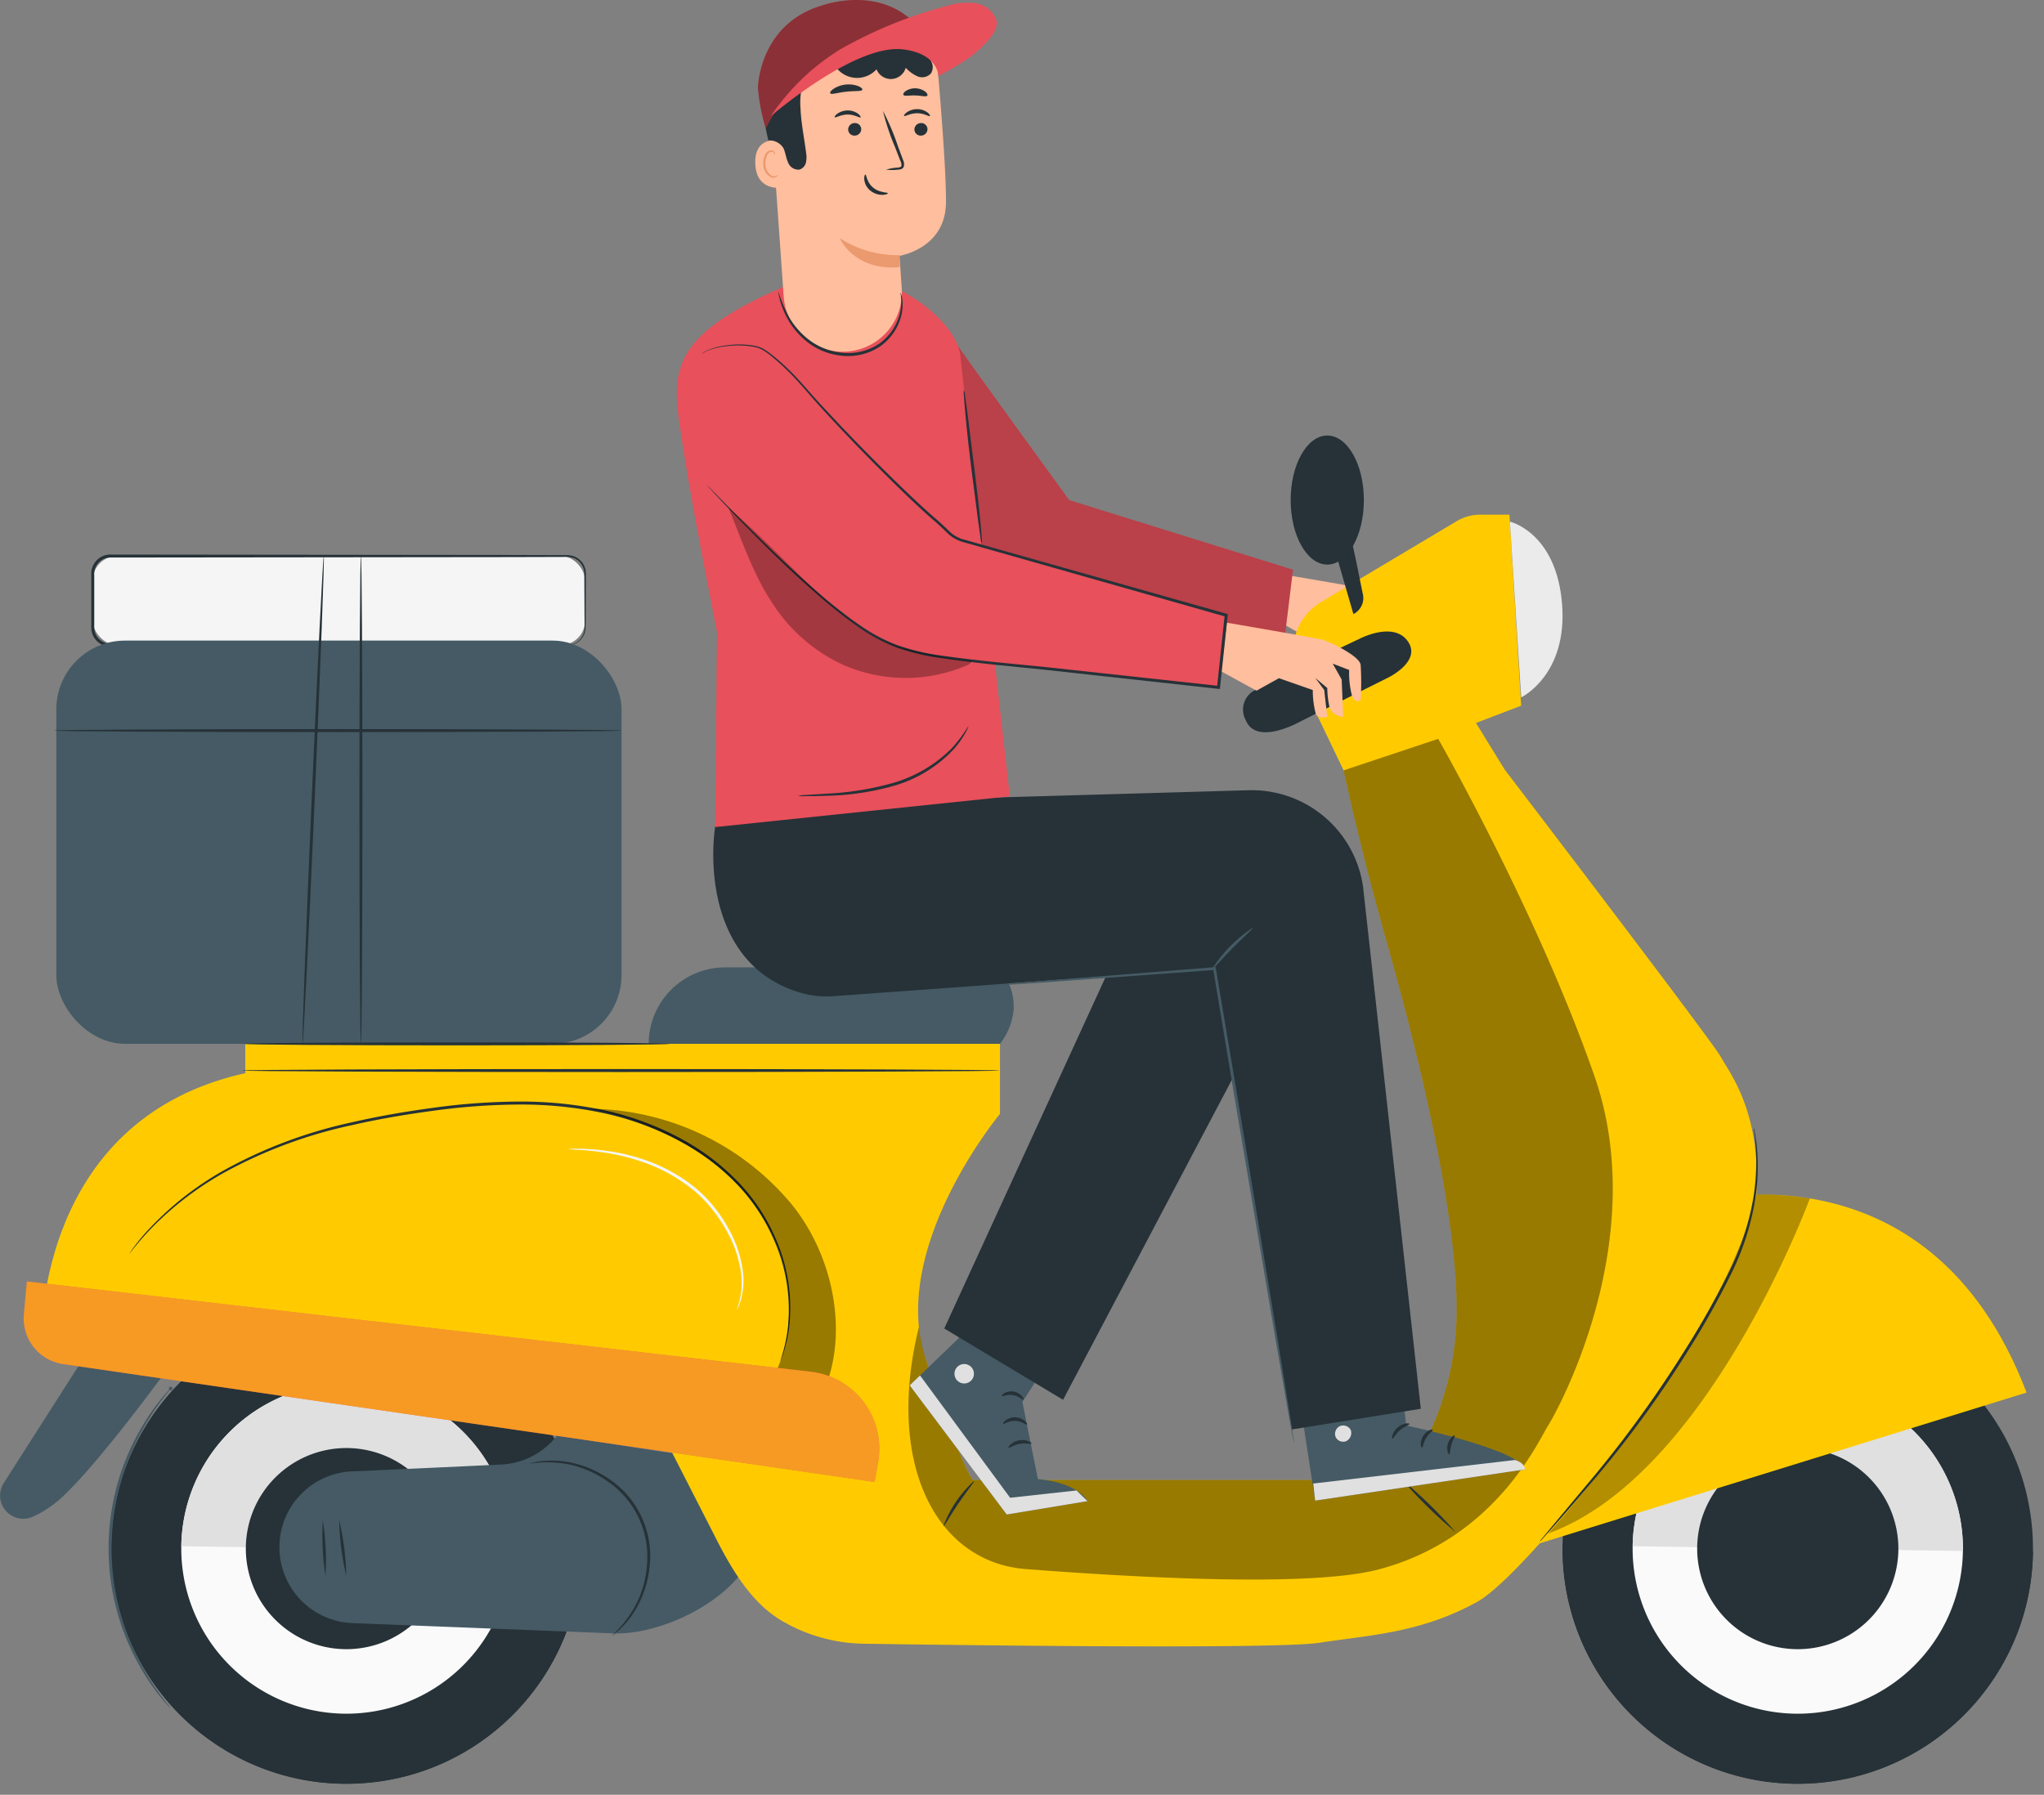 <svg id="Component_9_1" data-name="Component 9 – 1" xmlns="http://www.w3.org/2000/svg" width="255.04" height="224" viewBox="0 0 255.04 224">
  <rect x="0" y="0" width="255.04" height="224" fill="#808080" stroke="none"/>
  <g id="Group_767" data-name="Group 767" transform="translate(113.689 43.055)">
    <g id="Group_760" data-name="Group 760" transform="translate(45.395 28.62)">
      <g id="Group_759" data-name="Group 759">
        <path id="Path_4331" data-name="Path 4331" d="M554.98,252.129s11.582,1.957,12.514,2.205,4.6,1.989,4.786,3.108a33.593,33.593,0,0,1,0,4.414s-.662.54-1.077-.538a11.071,11.071,0,0,1-.353-3.21l-2.051-.79,1.118,1.989.187,4.662s-1.433-.131-1.711-1.247a11.1,11.1,0,0,1-.273-2.359l-1.5-1.267,1.118,1.516.378,3.356s-1.093.352-1.436-.392a11.569,11.569,0,0,1-.372-2.964l-4.22-1.474-2.8,1.556-5.221-2.952Z" transform="translate(-554.077 -252.129)" fill="#ffbe9d"/>
      </g>
    </g>
    <g id="Group_766" data-name="Group 766" transform="translate(0)">
      <g id="Group_765" data-name="Group 765">
        <g id="Group_762" data-name="Group 762">
          <g id="Group_761" data-name="Group 761">
            <path id="Path_4332" data-name="Path 4332" d="M496.6,212.257c.052.229,13.953,19.363,13.953,19.363l27.923,8.685L537.2,250.793,502.981,243.9l-12.146-13.938Z" transform="translate(-490.835 -212.257)" fill="#e8505b"/>
          </g>
        </g>
        <g id="Group_764" data-name="Group 764" opacity="0.2">
          <g id="Group_763" data-name="Group 763">
            <path id="Path_4333" data-name="Path 4333" d="M496.6,212.257c.052.229,13.953,19.363,13.953,19.363l27.923,8.685L537.2,250.793,502.981,243.9l-12.146-13.938Z" transform="translate(-490.835 -212.257)"/>
          </g>
        </g>
      </g>
    </g>
  </g>
  <g id="Group_916" data-name="Group 916" transform="translate(0 54.358)">
    <g id="Group_911" data-name="Group 911" transform="translate(0 0)">
      <g id="Group_773" data-name="Group 773" transform="translate(11.383 14.848)">
        <g id="Group_769" data-name="Group 769" transform="translate(0.192 0.187)">
          <g id="Group_768" data-name="Group 768">
            <rect id="Rectangle_986" data-name="Rectangle 986" width="61.429" height="11.119" rx="3.048" fill="#f5f5f5"/>
          </g>
        </g>
        <g id="Group_772" data-name="Group 772">
          <g id="Group_771" data-name="Group 771">
            <g id="Group_770" data-name="Group 770">
              <path id="Path_4334" data-name="Path 4334" d="M407.74,260c0-.013.125-.005.36-.052a2.17,2.17,0,0,0,1.756-1.885c.026-.674,0-1.479,0-2.369s-.01-1.889-.017-2.976q0-.815-.01-1.7a2.092,2.092,0,0,0-.737-1.534,2.027,2.027,0,0,0-.81-.422,3.493,3.493,0,0,0-.966-.07l-2.1.007-4.561.013-49.966.055a2,2,0,0,0-1.482.655,2.066,2.066,0,0,0-.523,1.543q0,1.808,0,3.59,0,.89,0,1.775v.883a2.847,2.847,0,0,0,.072.823,2.011,2.011,0,0,0,.96,1.227,1.971,1.971,0,0,0,.753.24c.252.022.563.009.844.013l13.266.011,22.464.04,15.144.059,4.117.035,1.071.019c.241.007.365.019.365.019s-.123.013-.365.019l-1.071.018-4.117.035-15.144.06-22.464.04-13.266.011c-.294-.005-.561.012-.884-.014a2.342,2.342,0,0,1-.892-.283,2.378,2.378,0,0,1-1.138-1.451,3.227,3.227,0,0,1-.085-.92v-.883q0-.884,0-1.775,0-1.782,0-3.59a2.441,2.441,0,0,1,.62-1.794,2.373,2.373,0,0,1,1.758-.778l49.966.055,4.561.014,2.1.006a3.691,3.691,0,0,1,1.022.085,2.248,2.248,0,0,1,.89.472,2.293,2.293,0,0,1,.795,1.688q0,.886-.005,1.7c-.006,1.087-.011,2.081-.016,2.976s.006,1.682-.034,2.382a2.229,2.229,0,0,1-.869,1.5,2.139,2.139,0,0,1-.991.413A1.332,1.332,0,0,1,407.74,260Z" transform="translate(-348.308 -248.689)" fill="#263238"/>
            </g>
          </g>
        </g>
      </g>
      <g id="Group_804" data-name="Group 804" transform="translate(193.592 108.194)">
        <g id="Group_779" data-name="Group 779" transform="translate(0 0)">
          <g id="Group_778" data-name="Group 778">
            <g id="Group_777" data-name="Group 777">
              <g id="Group_776" data-name="Group 776">
                <g id="Group_775" data-name="Group 775">
                  <g id="Group_774" data-name="Group 774">
                    <circle id="Ellipse_134" data-name="Ellipse 134" cx="29.35" cy="29.35" r="29.35" transform="translate(0 2.816) rotate(-2.749)" fill="#263238"/>
                  </g>
                </g>
              </g>
            </g>
          </g>
        </g>
        <g id="Group_785" data-name="Group 785" transform="translate(1.374 30.225)">
          <g id="Group_784" data-name="Group 784">
            <g id="Group_783" data-name="Group 783">
              <g id="Group_782" data-name="Group 782">
                <g id="Group_781" data-name="Group 781">
                  <g id="Group_780" data-name="Group 780">
                    <path id="Path_4335" data-name="Path 4335" d="M604.074,420.842c0,.025-.005.05-.005.075a29.35,29.35,0,0,0,58.694.847c0-.026,0-.05,0-.076Z" transform="translate(-604.066 -420.842)" fill="#263238"/>
                  </g>
                </g>
              </g>
            </g>
          </g>
        </g>
        <g id="Group_791" data-name="Group 791" transform="translate(10.119 10.118)">
          <g id="Group_790" data-name="Group 790">
            <g id="Group_789" data-name="Group 789">
              <g id="Group_788" data-name="Group 788">
                <g id="Group_787" data-name="Group 787">
                  <g id="Group_786" data-name="Group 786">
                    <path id="Path_4336" data-name="Path 4336" d="M616.25,413.139a20.606,20.606,0,1,0,20.9-20.307A20.605,20.605,0,0,0,616.25,413.139Z" transform="translate(-616.248 -392.83)" fill="#fafafa"/>
                  </g>
                </g>
              </g>
            </g>
          </g>
        </g>
        <g id="Group_797" data-name="Group 797" transform="translate(10.121 10.118)">
          <g id="Group_796" data-name="Group 796">
            <g id="Group_795" data-name="Group 795">
              <g id="Group_794" data-name="Group 794">
                <g id="Group_793" data-name="Group 793">
                  <g id="Group_792" data-name="Group 792">
                    <path id="Path_4337" data-name="Path 4337" d="M637.151,392.832a20.606,20.606,0,0,0-20.9,20.307l41.207.594A20.606,20.606,0,0,0,637.151,392.832Z" transform="translate(-616.251 -392.83)" fill="#e0e0e0"/>
                  </g>
                </g>
              </g>
            </g>
          </g>
        </g>
        <g id="Group_803" data-name="Group 803" transform="translate(18.173 18.172)">
          <g id="Group_802" data-name="Group 802">
            <g id="Group_801" data-name="Group 801">
              <g id="Group_800" data-name="Group 800">
                <g id="Group_799" data-name="Group 799">
                  <g id="Group_798" data-name="Group 798">
                    <path id="Path_4338" data-name="Path 4338" d="M627.469,416.421a12.552,12.552,0,1,0,12.731-12.37A12.552,12.552,0,0,0,627.469,416.421Z" transform="translate(-627.468 -404.05)" fill="#263238"/>
                  </g>
                </g>
              </g>
            </g>
          </g>
        </g>
      </g>
      <g id="Group_806" data-name="Group 806" transform="translate(189.981 94.722)">
        <g id="Group_805" data-name="Group 805">
          <path id="Path_4339" data-name="Path 4339" d="M617.524,361.127s30.05-9.09,42.478,23.557L597.12,404.161Z" transform="translate(-597.12 -359.964)" fill="#ffcb00"/>
        </g>
      </g>
      <g id="Group_837" data-name="Group 837" transform="translate(12.501 108.194)">
        <g id="Group_812" data-name="Group 812" transform="translate(0 0)">
          <g id="Group_811" data-name="Group 811">
            <g id="Group_810" data-name="Group 810">
              <g id="Group_809" data-name="Group 809">
                <g id="Group_808" data-name="Group 808">
                  <g id="Group_807" data-name="Group 807">
                    <circle id="Ellipse_135" data-name="Ellipse 135" cx="29.35" cy="29.35" r="29.35" transform="translate(0 2.816) rotate(-2.749)" fill="#263238"/>
                  </g>
                </g>
              </g>
            </g>
          </g>
        </g>
        <g id="Group_818" data-name="Group 818" transform="translate(1.374 30.225)">
          <g id="Group_817" data-name="Group 817">
            <g id="Group_816" data-name="Group 816">
              <g id="Group_815" data-name="Group 815">
                <g id="Group_814" data-name="Group 814">
                  <g id="Group_813" data-name="Group 813">
                    <path id="Path_4340" data-name="Path 4340" d="M351.787,420.842c0,.025-.005.05-.005.075a29.35,29.35,0,0,0,58.694.847c0-.026,0-.05,0-.076Z" transform="translate(-351.779 -420.842)" fill="#263238"/>
                  </g>
                </g>
              </g>
            </g>
          </g>
        </g>
        <g id="Group_824" data-name="Group 824" transform="translate(10.119 10.118)">
          <g id="Group_823" data-name="Group 823">
            <g id="Group_822" data-name="Group 822">
              <g id="Group_821" data-name="Group 821">
                <g id="Group_820" data-name="Group 820">
                  <g id="Group_819" data-name="Group 819">
                    <path id="Path_4341" data-name="Path 4341" d="M363.963,413.139a20.605,20.605,0,1,0,20.9-20.307A20.606,20.606,0,0,0,363.963,413.139Z" transform="translate(-363.961 -392.83)" fill="#fafafa"/>
                  </g>
                </g>
              </g>
            </g>
          </g>
        </g>
        <g id="Group_830" data-name="Group 830" transform="translate(10.121 10.118)">
          <g id="Group_829" data-name="Group 829">
            <g id="Group_828" data-name="Group 828">
              <g id="Group_827" data-name="Group 827">
                <g id="Group_826" data-name="Group 826">
                  <g id="Group_825" data-name="Group 825">
                    <path id="Path_4342" data-name="Path 4342" d="M384.864,392.832a20.606,20.606,0,0,0-20.9,20.307l41.207.594A20.606,20.606,0,0,0,384.864,392.832Z" transform="translate(-363.964 -392.83)" fill="#e0e0e0"/>
                  </g>
                </g>
              </g>
            </g>
          </g>
        </g>
        <g id="Group_836" data-name="Group 836" transform="translate(18.173 18.172)">
          <g id="Group_835" data-name="Group 835">
            <g id="Group_834" data-name="Group 834">
              <g id="Group_833" data-name="Group 833">
                <g id="Group_832" data-name="Group 832">
                  <g id="Group_831" data-name="Group 831">
                    <path id="Path_4343" data-name="Path 4343" d="M375.182,416.421a12.552,12.552,0,1,0,12.731-12.37A12.552,12.552,0,0,0,375.182,416.421Z" transform="translate(-375.181 -404.05)" fill="#263238"/>
                  </g>
                </g>
              </g>
            </g>
          </g>
        </g>
      </g>
      <g id="Group_839" data-name="Group 839" transform="translate(34.866 124.774)">
        <g id="Group_838" data-name="Group 838">
          <path id="Path_4344" data-name="Path 4344" d="M431.127,404.193c-.164.083-15.446-2.362-15.446-2.362h0a9.355,9.355,0,0,1-6.972,3.649c-6.6.317-13.056.607-18.645.857a9.466,9.466,0,0,0-9.034,9.858v.008a9.476,9.476,0,0,0,9.094,9.069l32.5,1.279c5.344.21,12.45-3.039,15.786-7.218h0Z" transform="translate(-381.022 -401.831)" fill="#455a64"/>
        </g>
      </g>
      <g id="Group_841" data-name="Group 841" transform="translate(5.11 36.428)">
        <g id="Group_840" data-name="Group 840">
          <path id="Path_4345" data-name="Path 4345" d="M339.58,356.472s-1.4-28.6,25.482-34.562v-3.667h94.167v8.744s-13.821,16.642-9.308,30.463,5.924,15.232,5.924,15.232h53.594a36.678,36.678,0,0,0,6.77-20.309c.282-12.129-4.758-32.87-8.52-46.127-3.42-12.055-5.584-22.135-5.584-22.135l16.078-5.359s29.751,38.9,30.966,41.087,5.347,7.291,4.375,18.471S525.817,384,518.768,387.892s-13.368,4.132-19.686,5.1c-5.485.843-46.059.286-56.672.123a20.77,20.77,0,0,1-10.478-2.91c-3.173-1.924-5.561-5.109-8.194-10.338l-5.59-10.937Z" transform="translate(-339.568 -278.753)" fill="#ffcb00"/>
        </g>
      </g>
      <g id="Group_843" data-name="Group 843" transform="translate(0 112.158)">
        <g id="Group_842" data-name="Group 842">
          <path id="Path_4346" data-name="Path 4346" d="M344.777,384.255l-11.862,18.578a2.9,2.9,0,0,0,3.527,4.249,13.66,13.66,0,0,0,3.979-2.7c5.425-5.161,15.094-18.755,15.094-18.755Z" transform="translate(-332.449 -384.255)" fill="#455a64"/>
        </g>
      </g>
      <g id="Group_846" data-name="Group 846" transform="translate(16.123 83.122)">
        <g id="Group_845" data-name="Group 845">
          <g id="Group_844" data-name="Group 844">
            <path id="Path_4347" data-name="Path 4347" d="M436.168,376.185a1.62,1.62,0,0,1,.07-.271l.238-.78a20.25,20.25,0,0,0,.622-3.065,21.639,21.639,0,0,0-1.835-11.211,23.476,23.476,0,0,0-4.369-6.571,28.748,28.748,0,0,0-7.208-5.5,36.465,36.465,0,0,0-9.406-3.5,49.327,49.327,0,0,0-10.743-1.11,81.557,81.557,0,0,0-10.8.792c-3.474.469-6.808,1.044-9.946,1.76a58.7,58.7,0,0,0-15.973,5.91,39.707,39.707,0,0,0-9.128,6.965c-.948.978-1.627,1.79-2.081,2.345l-.51.637a1.472,1.472,0,0,1-.184.21,24.057,24.057,0,0,1,2.669-3.293,38.767,38.767,0,0,1,9.1-7.094,58.226,58.226,0,0,1,16.026-6.016c3.149-.729,6.492-1.313,9.974-1.787a80.82,80.82,0,0,1,10.853-.8,49.279,49.279,0,0,1,10.824,1.127,36.593,36.593,0,0,1,9.49,3.555,28.907,28.907,0,0,1,7.269,5.59,23.6,23.6,0,0,1,4.385,6.676,21.49,21.49,0,0,1,1.738,11.335,18.539,18.539,0,0,1-.693,3.069c-.116.325-.207.58-.275.771A1.451,1.451,0,0,1,436.168,376.185Z" transform="translate(-354.911 -343.804)" fill="#263238"/>
          </g>
        </g>
      </g>
      <g id="Group_849" data-name="Group 849" transform="translate(70.952 89.002)">
        <g id="Group_848" data-name="Group 848">
          <g id="Group_847" data-name="Group 847">
            <path id="Path_4348" data-name="Path 4348" d="M452.3,372.076c-.04-.016.157-.452.355-1.273a9.291,9.291,0,0,0,.107-3.556,14.714,14.714,0,0,0-1.749-4.987,17.688,17.688,0,0,0-1.736-2.611,15.937,15.937,0,0,0-2.334-2.417,20.582,20.582,0,0,0-5.6-3.276,26.1,26.1,0,0,0-5.139-1.4,34.254,34.254,0,0,0-3.583-.408,10.612,10.612,0,0,1-1.324-.1,1.2,1.2,0,0,1,.344-.032c.225-.005.559-.024.986-.012a27.321,27.321,0,0,1,3.618.291,24.952,24.952,0,0,1,5.223,1.344,20.366,20.366,0,0,1,5.716,3.31,16.058,16.058,0,0,1,2.38,2.476,17.524,17.524,0,0,1,1.751,2.674,14.533,14.533,0,0,1,1.708,5.116,8.866,8.866,0,0,1-.228,3.627,5.147,5.147,0,0,1-.341.93A1.209,1.209,0,0,1,452.3,372.076Z" transform="translate(-431.296 -351.995)" fill="#f5f5f5"/>
          </g>
        </g>
      </g>
      <g id="Group_852" data-name="Group 852" transform="translate(73.514 84.023)" opacity="0.4">
        <g id="Group_851" data-name="Group 851">
          <g id="Group_850" data-name="Group 850">
            <path id="Path_4349" data-name="Path 4349" d="M434.865,345.059a37.67,37.67,0,0,1,14.18,5.773,25.047,25.047,0,0,1,9.5,11.8c1.879,4.838,1.6,11.245-.38,15.252l6.653.551c2.241-7.47-.2-16.639-5.582-22.486a33.032,33.032,0,0,0-24.371-10.889" transform="translate(-434.865 -345.059)"/>
          </g>
        </g>
      </g>
      <g id="Group_854" data-name="Group 854" transform="translate(7.027 25.592)">
        <g id="Group_853" data-name="Group 853">
          <rect id="Rectangle_987" data-name="Rectangle 987" width="70.525" height="50.326" rx="8.579" fill="#455a64"/>
        </g>
      </g>
      <g id="Group_857" data-name="Group 857" transform="translate(6.726 36.636)">
        <g id="Group_856" data-name="Group 856">
          <g id="Group_855" data-name="Group 855">
            <path id="Path_4350" data-name="Path 4350" d="M412.645,279.23c0,.1-15.856.187-35.411.187s-35.414-.084-35.414-.187,15.853-.187,35.414-.187S412.645,279.126,412.645,279.23Z" transform="translate(-341.82 -279.043)" fill="#263238"/>
          </g>
        </g>
      </g>
      <g id="Group_860" data-name="Group 860" transform="translate(30.189 79.063)">
        <g id="Group_859" data-name="Group 859">
          <g id="Group_858" data-name="Group 858">
            <path id="Path_4351" data-name="Path 4351" d="M469.043,338.337c0,.1-21.164.187-47.266.187s-47.27-.084-47.27-.187,21.16-.187,47.27-.187S469.043,338.234,469.043,338.337Z" transform="translate(-374.507 -338.15)" fill="#263238"/>
          </g>
        </g>
      </g>
      <g id="Group_862" data-name="Group 862" transform="translate(80.942 66.378)">
        <g id="Group_861" data-name="Group 861">
          <path id="Path_4352" data-name="Path 4352" d="M489.043,330.018a8.147,8.147,0,0,0,1.7-4.219c.149-2.365-.93-5.322-3.474-5.322H454.753a9.54,9.54,0,0,0-9.54,9.54h43.83Z" transform="translate(-445.213 -320.478)" fill="#455a64"/>
        </g>
      </g>
      <g id="Group_864" data-name="Group 864" transform="translate(161.328 9.878)">
        <g id="Group_863" data-name="Group 863">
          <path id="Path_4353" data-name="Path 4353" d="M563.522,273.674l-5.655-11.793a7.221,7.221,0,0,1,2.858-9.224l16.909-10.086a5.706,5.706,0,0,1,2.924-.806h3.654l1.464,23.837-5.638,2.156,3.567,5.8Z" transform="translate(-557.202 -241.764)" fill="#ffcb00"/>
        </g>
      </g>
      <g id="Group_866" data-name="Group 866" transform="translate(188.391 10.743)">
        <g id="Group_865" data-name="Group 865">
          <path id="Path_4354" data-name="Path 4354" d="M594.906,242.97s5.786,1.326,6.513,10.246-5.1,11.694-5.1,11.694Z" transform="translate(-594.906 -242.97)" fill="#ebebeb"/>
        </g>
      </g>
      <g id="Group_868" data-name="Group 868" transform="translate(155.128 24.458)">
        <g id="Group_867" data-name="Group 867">
          <path id="Path_4355" data-name="Path 4355" d="M563.056,262.993s-11.7,5.543-13.124,6.452a2.721,2.721,0,0,0-1.064,3.679c1.325,3.313,6.794.2,6.794.2l10.884-5.442s4.186-1.976,2.641-4.447C567.457,260.664,563.056,262.993,563.056,262.993Z" transform="translate(-548.566 -262.077)" fill="#263238"/>
        </g>
      </g>
      <g id="Group_870" data-name="Group 870" transform="translate(152.394 23.353)">
        <g id="Group_869" data-name="Group 869">
          <path id="Path_4356" data-name="Path 4356" d="M545.429,260.537s10.985,1.883,11.918,2.132,4.6,1.989,4.786,3.108a33.56,33.56,0,0,1,0,4.413s-.662.541-1.077-.538a11.075,11.075,0,0,1-.353-3.21l-2.051-.79,1.118,1.989.187,4.662s-1.433-.131-1.71-1.247a11.07,11.07,0,0,1-.273-2.359l-1.5-1.268,1.119,1.516.378,3.357s-1.093.352-1.436-.393a11.563,11.563,0,0,1-.372-2.965l-4.22-1.474-2.8,1.557-4.394-2.408Z" transform="translate(-544.756 -260.537)" fill="#ffbe9d"/>
        </g>
      </g>
      <g id="Group_872" data-name="Group 872" transform="translate(161.043)">
        <g id="Group_871" data-name="Group 871">
          <path id="Path_4357" data-name="Path 4357" d="M565.94,236.055c0,4.447-2.044,8.052-4.567,8.052s-4.567-3.606-4.567-8.052S558.851,228,561.373,228,565.94,231.609,565.94,236.055Z" transform="translate(-556.806 -228.003)" fill="#263238"/>
        </g>
      </g>
      <g id="Group_874" data-name="Group 874" transform="translate(166.361 11.984)">
        <g id="Group_873" data-name="Group 873">
          <path id="Path_4358" data-name="Path 4358" d="M564.214,246.3,566.723,255a2.249,2.249,0,0,0,1.167-2.567c-.629-2.978-.984-5.1-1.676-7.706-.084-.264-2,1.579-2,1.579" transform="translate(-564.214 -244.698)" fill="#263238"/>
        </g>
      </g>
      <g id="Group_876" data-name="Group 876" transform="translate(113.348 37.852)" opacity="0.4">
        <g id="Group_875" data-name="Group 875">
          <path id="Path_4359" data-name="Path 4359" d="M493.713,361.726c-.248-.716-.5-1.45-.741-2.2-.223-.7-.486-1.429-.678-2.127a23.03,23.03,0,0,1-.627-3.276c-4.233,17.24,2.23,29.38,13.332,30.233,16.218,1.247,35.991,2.154,43.99.055,14.578-3.827,19.928-15.981,21.2-17.985s12.874-23.2,5.767-43.609-19.493-42.077-19.493-42.078l-11.808,3.936s2.163,10.08,5.584,22.135c3.762,13.257,8.8,34,8.519,46.127a36.678,36.678,0,0,1-6.769,20.309H498.4s-1.148-1.151-4.685-11.517" transform="translate(-490.359 -280.736)"/>
        </g>
      </g>
      <g id="Group_878" data-name="Group 878" transform="translate(2.954 105.572)">
        <g id="Group_877" data-name="Group 877">
          <path id="Path_4360" data-name="Path 4360" d="M336.589,379.17l.378-4.089L434.79,386.35a9.662,9.662,0,0,1,8.389,11.281l-.439,2.48L341.5,385.4A5.76,5.76,0,0,1,336.589,379.17Z" transform="translate(-336.565 -375.081)" fill="#e8505b"/>
        </g>
      </g>
      <g id="Group_880" data-name="Group 880" transform="translate(2.954 105.572)" opacity="0.6">
        <g id="Group_879" data-name="Group 879">
          <path id="Path_4361" data-name="Path 4361" d="M336.589,379.17l.378-4.089L434.79,386.35a9.662,9.662,0,0,1,8.389,11.281l-.439,2.48L341.5,385.4A5.76,5.76,0,0,1,336.589,379.17Z" transform="translate(-336.565 -375.081)" fill="#ffcb00"/>
        </g>
      </g>
      <g id="Group_883" data-name="Group 883" transform="translate(193.181 94.72)" opacity="0.3">
        <g id="Group_882" data-name="Group 882">
          <g id="Group_881" data-name="Group 881">
            <path id="Path_4362" data-name="Path 4362" d="M601.579,402.271s21.535-23.685,25.974-42.307a41.922,41.922,0,0,1,6.67.494S621.489,395.073,601.579,402.271Z" transform="translate(-601.579 -359.963)"/>
          </g>
        </g>
      </g>
      <g id="Group_886" data-name="Group 886" transform="translate(192.094 86.374)">
        <g id="Group_885" data-name="Group 885">
          <g id="Group_884" data-name="Group 884">
            <path id="Path_4363" data-name="Path 4363" d="M626.813,348.335a3.664,3.664,0,0,1,.118.6c.056.395.172.975.245,1.732a26.733,26.733,0,0,1-.167,6.429,32.828,32.828,0,0,1-2.841,9.1,103.3,103.3,0,0,1-5.7,10.191,135.888,135.888,0,0,1-12.6,17.046c-1.755,2.069-3.2,3.722-4.206,4.857l-1.166,1.3a3.639,3.639,0,0,1-.426.436,3.821,3.821,0,0,1,.369-.486l1.112-1.347,4.113-4.932a146.622,146.622,0,0,0,12.488-17.069,108.143,108.143,0,0,0,5.709-10.143,33.355,33.355,0,0,0,2.892-9,28.387,28.387,0,0,0,.283-6.376c-.049-.754-.143-1.337-.174-1.734A3.881,3.881,0,0,1,626.813,348.335Z" transform="translate(-600.064 -348.335)" fill="#263238"/>
          </g>
        </g>
      </g>
      <g id="Group_889" data-name="Group 889" transform="translate(174.978 130.356)">
        <g id="Group_888" data-name="Group 888">
          <g id="Group_887" data-name="Group 887">
            <path id="Path_4364" data-name="Path 4364" d="M582.859,416.108a57.825,57.825,0,0,1-6.637-6.5,57.8,57.8,0,0,1,6.637,6.5Z" transform="translate(-576.219 -409.608)" fill="#263238"/>
          </g>
        </g>
      </g>
      <g id="Group_892" data-name="Group 892" transform="translate(117.699 130.458)">
        <g id="Group_891" data-name="Group 891">
          <g id="Group_890" data-name="Group 890">
            <path id="Path_4365" data-name="Path 4365" d="M496.431,415.418a14.372,14.372,0,0,1,3.845-5.666c.08.073-.9,1.25-1.955,2.811S496.529,415.466,496.431,415.418Z" transform="translate(-496.422 -409.75)" fill="#263238"/>
          </g>
        </g>
      </g>
      <g id="Group_895" data-name="Group 895" transform="translate(66.086 127.94)">
        <g id="Group_894" data-name="Group 894">
          <g id="Group_893" data-name="Group 893">
            <path id="Path_4366" data-name="Path 4366" d="M434.763,428.1a14.524,14.524,0,0,0,2.937-3.732,12.891,12.891,0,0,0,1.439-4.913,11.4,11.4,0,0,0-5.151-10.8,12.9,12.9,0,0,0-4.725-1.973,14.472,14.472,0,0,0-4.748-.065,1.092,1.092,0,0,1,.32-.1,7.329,7.329,0,0,1,.944-.183,11.263,11.263,0,0,1,3.533.085,12.806,12.806,0,0,1,4.867,1.946,11.578,11.578,0,0,1,5.3,11.117,12.821,12.821,0,0,1-1.549,5.007,11.256,11.256,0,0,1-2.158,2.8,7.418,7.418,0,0,1-.736.618A1.153,1.153,0,0,1,434.763,428.1Z" transform="translate(-424.516 -406.243)" fill="#263238"/>
          </g>
        </g>
      </g>
      <g id="Group_898" data-name="Group 898" transform="translate(40.198 135.385)">
        <g id="Group_897" data-name="Group 897">
          <g id="Group_896" data-name="Group 896">
            <path id="Path_4367" data-name="Path 4367" d="M388.865,423.532a32.117,32.117,0,0,1-.329-6.918,32.248,32.248,0,0,1,.329,6.918Z" transform="translate(-388.451 -416.614)" fill="#263238"/>
          </g>
        </g>
      </g>
      <g id="Group_901" data-name="Group 901" transform="translate(42.284 135.377)">
        <g id="Group_900" data-name="Group 900">
          <g id="Group_899" data-name="Group 899">
            <path id="Path_4368" data-name="Path 4368" d="M392.279,423.534a32.716,32.716,0,0,1-.885-6.931,32.726,32.726,0,0,1,.885,6.931Z" transform="translate(-391.357 -416.603)" fill="#263238"/>
          </g>
        </g>
      </g>
      <g id="Group_904" data-name="Group 904" transform="translate(30.422 75.731)">
        <g id="Group_903" data-name="Group 903">
          <g id="Group_902" data-name="Group 902">
            <path id="Path_4369" data-name="Path 4369" d="M427.958,333.7c0,.1-11.894.187-26.562.187s-26.564-.083-26.564-.187,11.891-.187,26.564-.187S427.958,333.592,427.958,333.7Z" transform="translate(-374.832 -333.508)" fill="#263238"/>
          </g>
        </g>
      </g>
      <g id="Group_907" data-name="Group 907" transform="translate(44.847 15.035)">
        <g id="Group_906" data-name="Group 906">
          <g id="Group_905" data-name="Group 905">
            <path id="Path_4370" data-name="Path 4370" d="M395.115,309.8c-.1,0-.187-13.622-.187-30.422s.084-30.425.187-30.425.187,13.62.187,30.425S395.218,309.8,395.115,309.8Z" transform="translate(-394.928 -248.949)" fill="#263238"/>
          </g>
        </g>
      </g>
      <g id="Group_910" data-name="Group 910" transform="translate(37.739 15.035)">
        <g id="Group_909" data-name="Group 909">
          <g id="Group_908" data-name="Group 908">
            <path id="Path_4371" data-name="Path 4371" d="M385.038,309.747c-.1,0,.406-13.619,1.137-30.406s1.408-30.4,1.511-30.392-.406,13.617-1.137,30.409S385.141,309.752,385.038,309.747Z" transform="translate(-385.024 -248.949)" fill="#263238"/>
          </g>
        </g>
      </g>
    </g>
    <g id="Group_915" data-name="Group 915" transform="translate(13.548 118.754)">
      <g id="Group_914" data-name="Group 914">
        <g id="Group_913" data-name="Group 913">
          <g id="Group_912" data-name="Group 912">
            <path id="Path_4372" data-name="Path 4372" d="M359.053,433.535a1.961,1.961,0,0,1-.315-.316c-.192-.22-.5-.528-.838-.968a27.753,27.753,0,0,1-2.649-3.892,29.767,29.767,0,0,1,.123-29.77,27.815,27.815,0,0,1,2.681-3.87c.345-.436.652-.741.846-.96a.224.224,0,1,1,.057.049c-.175.235-.464.553-.789,1a31.575,31.575,0,0,0-2.565,3.91,30.231,30.231,0,0,0-.123,29.511,31.58,31.58,0,0,0,2.532,3.931c.322.451.608.772.78,1.008A2.045,2.045,0,0,1,359.053,433.535Z" transform="translate(-351.324 -393.445)" fill="#455a64"/>
          </g>
        </g>
      </g>
    </g>
  </g>
  <g id="Group_1198" data-name="Group 1198" transform="translate(84.45)">
    <g id="Group_1010" data-name="Group 1010" transform="translate(0 34.45)">
      <g id="Group_952" data-name="Group 952" transform="translate(29.058 124.062)">
        <g id="Group_951" data-name="Group 951">
          <g id="Group_923" data-name="Group 923">
            <g id="Group_919" data-name="Group 919" transform="translate(0)">
              <g id="Group_918" data-name="Group 918">
                <g id="Group_917" data-name="Group 917">
                  <path id="Path_4373" data-name="Path 4373" d="M501.184,373.105l-.225.423-4.319,8.133-6.058,5.834,12.107,16.118,10.089-1.673s-1.133-2.3-6.2-2.748l-1.936-9.634,7.115-11.025" transform="translate(-490.582 -373.105)" fill="#455a64"/>
                </g>
              </g>
            </g>
            <g id="Group_922" data-name="Group 922" transform="translate(0 13.149)">
              <g id="Group_921" data-name="Group 921">
                <g id="Group_920" data-name="Group 920">
                  <path id="Path_4374" data-name="Path 4374" d="M490.582,392.665l12.107,16.118,10.089-1.673-1.388-1.328-8.279.91-11.24-15.268Z" transform="translate(-490.582 -391.424)" fill="#e0e0e0"/>
                </g>
              </g>
            </g>
          </g>
          <g id="Group_927" data-name="Group 927" transform="translate(12.323 21.212)">
            <g id="Group_926" data-name="Group 926">
              <g id="Group_925" data-name="Group 925">
                <g id="Group_924" data-name="Group 924">
                  <path id="Path_4375" data-name="Path 4375" d="M510.624,403.1c-.057.116-.694-.118-1.471.034-.78.129-1.295.571-1.389.484-.108-.061.36-.759,1.309-.927S510.7,403.009,510.624,403.1Z" transform="translate(-507.749 -402.656)" fill="#263238"/>
                </g>
              </g>
            </g>
          </g>
          <g id="Group_931" data-name="Group 931" transform="translate(11.663 18.377)">
            <g id="Group_930" data-name="Group 930">
              <g id="Group_929" data-name="Group 929">
                <g id="Group_928" data-name="Group 928">
                  <path id="Path_4376" data-name="Path 4376" d="M509.8,399.614c-.089.088-.637-.433-1.468-.456s-1.412.451-1.5.358c-.042-.04.046-.228.3-.43a1.914,1.914,0,0,1,2.384.078C509.771,399.383,509.847,399.576,509.8,399.614Z" transform="translate(-506.829 -398.708)" fill="#263238"/>
                </g>
              </g>
            </g>
          </g>
          <g id="Group_935" data-name="Group 935" transform="translate(11.49 15.139)">
            <g id="Group_934" data-name="Group 934">
              <g id="Group_933" data-name="Group 933">
                <g id="Group_932" data-name="Group 932">
                  <path id="Path_4377" data-name="Path 4377" d="M509.287,395.243c-.1.074-.542-.452-1.285-.578s-1.336.207-1.406.1c-.036-.046.068-.208.331-.359a1.772,1.772,0,0,1,2.171.383C509.293,395.024,509.336,395.212,509.287,395.243Z" transform="translate(-506.589 -394.195)" fill="#263238"/>
                </g>
              </g>
            </g>
          </g>
          <g id="Group_939" data-name="Group 939" transform="translate(13.943 11.978)">
            <g id="Group_938" data-name="Group 938">
              <g id="Group_937" data-name="Group 937">
                <g id="Group_936" data-name="Group 936">
                  <path id="Path_4378" data-name="Path 4378" d="M512.554,391.159c-.113.062-.492-.464-1.186-.766-.686-.321-1.331-.257-1.359-.383-.054-.111.7-.413,1.544-.027S512.672,391.125,512.554,391.159Z" transform="translate(-510.006 -389.793)" fill="#263238"/>
                </g>
              </g>
            </g>
          </g>
          <g id="Group_943" data-name="Group 943" transform="translate(14.664 7.293)">
            <g id="Group_942" data-name="Group 942">
              <g id="Group_941" data-name="Group 941">
                <g id="Group_940" data-name="Group 940">
                  <path id="Path_4379" data-name="Path 4379" d="M513.808,387.026c-.046.042-.446-.308-1.056-.909l-1.055-1.071a3.253,3.253,0,0,1-.6-.737.829.829,0,0,1-.04-.623.64.64,0,0,1,.556-.42,1.9,1.9,0,0,1,1.023.332,3.423,3.423,0,0,1,1.5,1.967,1.9,1.9,0,0,1,0,1.416,11.378,11.378,0,0,0-.3-1.314,3.519,3.519,0,0,0-.77-1.183,3.251,3.251,0,0,0-.652-.505,1.635,1.635,0,0,0-.759-.264.183.183,0,0,0-.175.123.4.4,0,0,0,.021.291,3.374,3.374,0,0,0,.507.637l.983,1.136C513.536,386.558,513.854,386.985,513.808,387.026Z" transform="translate(-511.01 -383.266)" fill="#263238"/>
                </g>
              </g>
            </g>
          </g>
          <g id="Group_947" data-name="Group 947" transform="translate(17.783 8.906)">
            <g id="Group_946" data-name="Group 946">
              <g id="Group_945" data-name="Group 945">
                <g id="Group_944" data-name="Group 944">
                  <path id="Path_4380" data-name="Path 4380" d="M515.445,387.9c-.048.005-.1-.532.348-1.229a2.554,2.554,0,0,1,2.9-1.037.47.47,0,0,1,.216.334.57.57,0,0,1-.068.34,1.584,1.584,0,0,1-.309.378,4.528,4.528,0,0,1-.645.526,4.4,4.4,0,0,1-1.266.591,2.067,2.067,0,0,1-1.266.091c-.006-.073.472-.116,1.164-.392a5.011,5.011,0,0,0,1.129-.63,4.737,4.737,0,0,0,.572-.5,1.258,1.258,0,0,0,.223-.271c.035-.1.027-.069.006-.093a.8.8,0,0,0-.311-.06,2.281,2.281,0,0,0-.384.005,2.489,2.489,0,0,0-1.706.9A9.813,9.813,0,0,0,515.445,387.9Z" transform="translate(-515.356 -385.512)" fill="#263238"/>
                </g>
              </g>
            </g>
          </g>
          <g id="Group_950" data-name="Group 950" transform="translate(5.587 11.732)">
            <g id="Group_949" data-name="Group 949">
              <g id="Group_948" data-name="Group 948">
                <path id="Path_4381" data-name="Path 4381" d="M500.775,390.462a1.213,1.213,0,1,1-1.4-1A1.212,1.212,0,0,1,500.775,390.462Z" transform="translate(-498.365 -389.449)" fill="#e0e0e0"/>
              </g>
            </g>
          </g>
        </g>
      </g>
      <g id="Group_988" data-name="Group 988" transform="translate(76.411 129.907)">
        <g id="Group_987" data-name="Group 987">
          <g id="Group_955" data-name="Group 955">
            <g id="Group_954" data-name="Group 954">
              <g id="Group_953" data-name="Group 953">
                <path id="Path_4382" data-name="Path 4382" d="M556.552,383.157l3.237,21.021,26.173-3.894c-.525-2.477-14.812-5.483-14.812-5.483l-1.522-13.553Z" transform="translate(-556.552 -381.248)" fill="#455a64"/>
              </g>
            </g>
          </g>
          <g id="Group_959" data-name="Group 959" transform="translate(5.715 13.536)">
            <g id="Group_958" data-name="Group 958">
              <g id="Group_957" data-name="Group 957">
                <g id="Group_956" data-name="Group 956">
                  <path id="Path_4383" data-name="Path 4383" d="M565.135,400.194a1.08,1.08,0,0,0-.557,1.329,1.038,1.038,0,0,0,1.313.564,1.139,1.139,0,0,0,.583-1.411,1.077,1.077,0,0,0-1.43-.436" transform="translate(-564.514 -400.106)" fill="#e0e0e0"/>
                </g>
              </g>
            </g>
          </g>
          <g id="Group_962" data-name="Group 962" transform="translate(2.994 17.862)">
            <g id="Group_961" data-name="Group 961">
              <g id="Group_960" data-name="Group 960">
                <path id="Path_4384" data-name="Path 4384" d="M560.966,411.2l-.243-2.132,25.185-2.936s1.24.333,1.231,1.174Z" transform="translate(-560.723 -406.133)" fill="#e0e0e0"/>
              </g>
            </g>
          </g>
          <g id="Group_966" data-name="Group 966" transform="translate(12.824 13.284)">
            <g id="Group_965" data-name="Group 965">
              <g id="Group_964" data-name="Group 964">
                <g id="Group_963" data-name="Group 963">
                  <path id="Path_4385" data-name="Path 4385" d="M576.6,399.827c.014.129-.616.282-1.184.787-.581.49-.823,1.091-.947,1.058-.121-.007-.045-.8.653-1.4S576.607,399.706,576.6,399.827Z" transform="translate(-574.418 -399.755)" fill="#263238"/>
                </g>
              </g>
            </g>
          </g>
          <g id="Group_970" data-name="Group 970" transform="translate(16.421 14.048)">
            <g id="Group_969" data-name="Group 969">
              <g id="Group_968" data-name="Group 968">
                <g id="Group_967" data-name="Group 967">
                  <path id="Path_4386" data-name="Path 4386" d="M580.925,400.855c.047.12-.474.419-.828,1.025-.371.594-.394,1.2-.522,1.209-.117.037-.317-.7.137-1.442S580.9,400.734,580.925,400.855Z" transform="translate(-579.429 -400.819)" fill="#263238"/>
                </g>
              </g>
            </g>
          </g>
          <g id="Group_974" data-name="Group 974" transform="translate(19.718 14.788)">
            <g id="Group_973" data-name="Group 973">
              <g id="Group_972" data-name="Group 972">
                <g id="Group_971" data-name="Group 971">
                  <path id="Path_4387" data-name="Path 4387" d="M584.269,404.2c-.113.045-.385-.567-.161-1.316s.78-1.116.85-1.018c.088.094-.244.528-.419,1.145S584.394,404.169,584.269,404.2Z" transform="translate(-584.022 -401.85)" fill="#263238"/>
                </g>
              </g>
            </g>
          </g>
          <g id="Group_978" data-name="Group 978" transform="translate(11.612 10.005)">
            <g id="Group_977" data-name="Group 977">
              <g id="Group_976" data-name="Group 976">
                <g id="Group_975" data-name="Group 975">
                  <path id="Path_4388" data-name="Path 4388" d="M575.43,395.488c-.036.124-.648.035-1.364.192s-1.244.469-1.327.369c-.088-.082.391-.636,1.236-.809S575.478,395.379,575.43,395.488Z" transform="translate(-572.729 -395.186)" fill="#263238"/>
                </g>
              </g>
            </g>
          </g>
          <g id="Group_982" data-name="Group 982" transform="translate(9.014 5.661)">
            <g id="Group_981" data-name="Group 981">
              <g id="Group_980" data-name="Group 980">
                <g id="Group_979" data-name="Group 979">
                  <path id="Path_4389" data-name="Path 4389" d="M573.323,390.768a2.483,2.483,0,0,1-1.311.188,5.93,5.93,0,0,1-1.434-.217,6.306,6.306,0,0,1-.812-.288,1.624,1.624,0,0,1-.442-.249.563.563,0,0,1-.159-.671.708.708,0,0,1,.516-.375,1.736,1.736,0,0,1,.5-.006,4.724,4.724,0,0,1,.857.159,4.675,4.675,0,0,1,1.326.614c.69.472.969.918.929.95-.052.051-.406-.305-1.093-.678a5.309,5.309,0,0,0-1.268-.485,4.98,4.98,0,0,0-.787-.12c-.289-.032-.524,0-.577.136-.019.051-.019.07.051.142a1.317,1.317,0,0,0,.324.182,7.041,7.041,0,0,0,.751.293,7.348,7.348,0,0,0,1.339.3A9.2,9.2,0,0,1,573.323,390.768Z" transform="translate(-569.11 -389.134)" fill="#263238"/>
                </g>
              </g>
            </g>
          </g>
          <g id="Group_986" data-name="Group 986" transform="translate(12.474 3.186)">
            <g id="Group_985" data-name="Group 985">
              <g id="Group_984" data-name="Group 984">
                <g id="Group_983" data-name="Group 983">
                  <path id="Path_4390" data-name="Path 4390" d="M574.544,390c-.042.027-.364-.394-.534-1.215a4.293,4.293,0,0,1,.181-2.308,1.1,1.1,0,0,1,.738-.786.62.62,0,0,1,.6.284,1.8,1.8,0,0,1,.205.461,2.937,2.937,0,0,1,.133.882,3.052,3.052,0,0,1-.359,1.438c-.411.754-.921.986-.938.945a10.957,10.957,0,0,0,.651-1.081,3.048,3.048,0,0,0,.231-1.294,2.734,2.734,0,0,0-.136-.754c-.083-.272-.22-.481-.32-.437-.131.017-.32.26-.395.5a4.485,4.485,0,0,0-.219.759,4.761,4.761,0,0,0-.059,1.346C574.4,389.515,574.611,389.973,574.544,390Z" transform="translate(-573.93 -385.686)" fill="#263238"/>
                </g>
              </g>
            </g>
          </g>
        </g>
      </g>
      <g id="Group_990" data-name="Group 990" transform="translate(33.369 81.403)">
        <g id="Group_989" data-name="Group 989">
          <path id="Path_4391" data-name="Path 4391" d="M519.035,314.717l-22.447,48.91,14.824,8.9,31.037-58.851" transform="translate(-496.588 -313.676)" fill="#263238"/>
        </g>
      </g>
      <g id="Group_992" data-name="Group 992" transform="translate(4.547 64.171)">
        <g id="Group_991" data-name="Group 991">
          <path id="Path_4392" data-name="Path 4392" d="M544.72,366.87l-16.107,2.583-9.639-57.522-47.624,3.453a11.53,11.53,0,0,1-3.755-.363c-13.376-3.665-11.566-20.718-10.277-23.453l65.9-1.893a14.033,14.033,0,0,1,14.3,12.081Z" transform="translate(-456.435 -289.669)" fill="#263238"/>
        </g>
      </g>
      <g id="Group_1002" data-name="Group 1002">
        <g id="Group_1001" data-name="Group 1001">
          <g id="Group_1000" data-name="Group 1000">
            <g id="Group_999" data-name="Group 999">
              <g id="Group_998" data-name="Group 998">
                <g id="Group_997" data-name="Group 997">
                  <g id="Group_996" data-name="Group 996">
                    <g id="Group_995" data-name="Group 995">
                      <g id="Group_994" data-name="Group 994">
                        <g id="Group_993" data-name="Group 993">
                          <path id="Path_4393" data-name="Path 4393" d="M454.878,269.045l.239-24.32s-3.139-15.813-4.068-22.029c-1.442-9.652-3.417-14.233,12.39-21.094l3.455-1.333,5.348.071c6.378.479,13.1,6.244,13.252,10.067l6.154,54.8Z" transform="translate(-450.1 -200.269)" fill="#e8505b"/>
                        </g>
                      </g>
                    </g>
                  </g>
                </g>
              </g>
            </g>
          </g>
        </g>
      </g>
      <g id="Group_1006" data-name="Group 1006" transform="translate(2.081 6.988)">
        <g id="Group_1005" data-name="Group 1005">
          <g id="Group_1004" data-name="Group 1004">
            <g id="Group_1003" data-name="Group 1003">
              <path id="Path_4394" data-name="Path 4394" d="M456.686,210s-4.46,9.6-3.569,18.351l16.628,15.963c3.73,4.152,8.392,5.915,14.354,6.276l34.415,3.762.955-9-32.736-9.278c-1.3-.24-1.952-1.6-2.951-2.471l-27.1-23.6" transform="translate(-452.999 -210.004)" fill="#e8505b"/>
            </g>
          </g>
        </g>
      </g>
      <g id="Group_1009" data-name="Group 1009" transform="translate(3.079 8.54)">
        <g id="Group_1008" data-name="Group 1008">
          <g id="Group_1007" data-name="Group 1007">
            <path id="Path_4395" data-name="Path 4395" d="M454.389,213.379a2.407,2.407,0,0,1,.66-.441,7.931,7.931,0,0,1,2.224-.622,11.374,11.374,0,0,1,3.717.01,3.855,3.855,0,0,1,1.093.375,9.582,9.582,0,0,1,1.011.692,25.216,25.216,0,0,1,2.012,1.757c1.381,1.285,2.682,2.914,4.212,4.564s3.2,3.425,5.022,5.284,3.777,3.806,5.879,5.815c1.055,1,2.143,2.018,3.29,3.017.583.477,1.159,1.038,1.711,1.561a4.108,4.108,0,0,0,1.932,1.132h.01l.007,0,32.742,9.257.151.043-.017.156c-.068.637-.141,1.326-.214,2.016-.255,2.393-.506,4.762-.743,6.987l-.019.186-.186-.021-14.565-1.6-6.892-.759-6.6-.666c-2.143-.235-4.228-.482-6.246-.777a27.986,27.986,0,0,1-5.782-1.343,21.352,21.352,0,0,1-4.872-2.616c-1.456-1.011-2.779-2.071-4.022-3.105-4.918-4.2-8.528-7.947-11.034-10.5-1.245-1.288-2.2-2.3-2.834-2.988l-.72-.79c-.16-.179-.234-.279-.234-.279s.092.083.261.253l.745.765,2.881,2.941c2.533,2.525,6.172,6.247,11.1,10.407,1.241,1.024,2.568,2.074,4.017,3.072a21.125,21.125,0,0,0,4.818,2.563,27.809,27.809,0,0,0,5.725,1.31c2.012.287,4.1.529,6.236.758l6.594.652,6.894.748,14.569,1.586-.205.165c.235-2.225.487-4.594.741-6.987.073-.691.146-1.379.214-2.016l.135.2-32.73-9.3.017,0a4.413,4.413,0,0,1-2.1-1.218c-.578-.55-1.105-1.069-1.7-1.561-1.152-1.008-2.238-2.032-3.292-3.037-2.1-2.019-4.052-3.977-5.864-5.845s-3.485-3.642-5-5.315-2.812-3.3-4.173-4.582a25.272,25.272,0,0,0-1.982-1.76,9.571,9.571,0,0,0-.986-.689,3.713,3.713,0,0,0-1.042-.368,11.44,11.44,0,0,0-3.672-.056,8.289,8.289,0,0,0-2.216.567A5.846,5.846,0,0,0,454.389,213.379Z" transform="translate(-454.389 -212.166)" fill="#263238"/>
          </g>
        </g>
      </g>
    </g>
    <g id="Group_1185" data-name="Group 1185" transform="translate(9.785)">
      <g id="Group_1169" data-name="Group 1169" transform="translate(0 1.079)">
        <g id="Group_1168" data-name="Group 1168">
          <g id="Group_1160" data-name="Group 1160" transform="translate(0 0.781)">
            <g id="Group_1159" data-name="Group 1159">
              <g id="Group_1035" data-name="Group 1035" transform="translate(1.843)">
                <g id="Group_1034" data-name="Group 1034">
                  <g id="Group_1033" data-name="Group 1033">
                    <g id="Group_1021" data-name="Group 1021">
                      <g id="Group_1020" data-name="Group 1020">
                        <g id="Group_1019" data-name="Group 1019">
                          <g id="Group_1018" data-name="Group 1018">
                            <g id="Group_1017" data-name="Group 1017">
                              <g id="Group_1016" data-name="Group 1016">
                                <g id="Group_1015" data-name="Group 1015">
                                  <g id="Group_1014" data-name="Group 1014">
                                    <g id="Group_1013" data-name="Group 1013">
                                      <g id="Group_1012" data-name="Group 1012">
                                        <g id="Group_1011" data-name="Group 1011">
                                          <path id="Path_4396" data-name="Path 4396" d="M466.339,166.364l1.671,23.674a7.381,7.381,0,0,0,7.363,6.861h0a7.38,7.38,0,0,0,7.365-7.864c-.148-2.253-.282-4.1-.282-4.1s5.732-.891,5.8-6.621c.041-3.31-.53-10.82-1.019-16.573a7.515,7.515,0,0,0-7.49-6.876h-3.462A10.605,10.605,0,0,0,466.339,166.364Z" transform="translate(-466.3 -154.866)" fill="#ffbe9d"/>
                                        </g>
                                      </g>
                                    </g>
                                  </g>
                                </g>
                              </g>
                            </g>
                          </g>
                        </g>
                      </g>
                    </g>
                    <g id="Group_1032" data-name="Group 1032" transform="translate(8.696 27.864)">
                      <g id="Group_1031" data-name="Group 1031">
                        <g id="Group_1030" data-name="Group 1030">
                          <g id="Group_1029" data-name="Group 1029">
                            <g id="Group_1028" data-name="Group 1028">
                              <g id="Group_1027" data-name="Group 1027">
                                <g id="Group_1026" data-name="Group 1026">
                                  <g id="Group_1025" data-name="Group 1025">
                                    <g id="Group_1024" data-name="Group 1024">
                                      <g id="Group_1023" data-name="Group 1023">
                                        <g id="Group_1022" data-name="Group 1022">
                                          <path id="Path_4397" data-name="Path 4397" d="M485.885,195.808a13.321,13.321,0,0,1-7.471-2.123s1.766,4.124,7.484,3.608Z" transform="translate(-478.414 -193.685)" fill="#eb996e"/>
                                        </g>
                                      </g>
                                    </g>
                                  </g>
                                </g>
                              </g>
                            </g>
                          </g>
                        </g>
                      </g>
                    </g>
                  </g>
                </g>
              </g>
              <g id="Group_1134" data-name="Group 1134" transform="translate(9.348 8.675)">
                <g id="Group_1133" data-name="Group 1133">
                  <g id="Group_1110" data-name="Group 1110" transform="translate(0.556 3.087)">
                    <g id="Group_1109" data-name="Group 1109">
                      <g id="Group_1108" data-name="Group 1108">
                        <g id="Group_1059" data-name="Group 1059" transform="translate(8.656)">
                          <g id="Group_1046" data-name="Group 1046" transform="translate(1.3 1.737)">
                            <g id="Group_1045" data-name="Group 1045">
                              <g id="Group_1044" data-name="Group 1044">
                                <g id="Group_1043" data-name="Group 1043">
                                  <g id="Group_1042" data-name="Group 1042">
                                    <g id="Group_1041" data-name="Group 1041">
                                      <g id="Group_1040" data-name="Group 1040">
                                        <g id="Group_1039" data-name="Group 1039">
                                          <g id="Group_1038" data-name="Group 1038">
                                            <g id="Group_1037" data-name="Group 1037">
                                              <g id="Group_1036" data-name="Group 1036">
                                                <path id="Path_4398" data-name="Path 4398" d="M493.033,174.412a.818.818,0,0,1-.789.825.782.782,0,0,1-.843-.738.818.818,0,0,1,.788-.826A.784.784,0,0,1,493.033,174.412Z" transform="translate(-491.4 -173.672)" fill="#263238"/>
                                              </g>
                                            </g>
                                          </g>
                                        </g>
                                      </g>
                                    </g>
                                  </g>
                                </g>
                              </g>
                            </g>
                          </g>
                          <g id="Group_1058" data-name="Group 1058">
                            <g id="Group_1057" data-name="Group 1057">
                              <g id="Group_1056" data-name="Group 1056">
                                <g id="Group_1055" data-name="Group 1055">
                                  <g id="Group_1054" data-name="Group 1054">
                                    <g id="Group_1053" data-name="Group 1053">
                                      <g id="Group_1052" data-name="Group 1052">
                                        <g id="Group_1051" data-name="Group 1051">
                                          <g id="Group_1050" data-name="Group 1050">
                                            <g id="Group_1049" data-name="Group 1049">
                                              <g id="Group_1048" data-name="Group 1048">
                                                <g id="Group_1047" data-name="Group 1047">
                                                  <path id="Path_4399" data-name="Path 4399" d="M492.824,172.112c-.1.107-.721-.352-1.6-.35s-1.525.443-1.621.335c-.047-.047.056-.24.337-.445a2.247,2.247,0,0,1,1.3-.4,2.156,2.156,0,0,1,1.276.411C492.782,171.871,492.874,172.064,492.824,172.112Z" transform="translate(-489.59 -171.252)" fill="#263238"/>
                                                </g>
                                              </g>
                                            </g>
                                          </g>
                                        </g>
                                      </g>
                                    </g>
                                  </g>
                                </g>
                              </g>
                            </g>
                          </g>
                        </g>
                        <g id="Group_1083" data-name="Group 1083" transform="translate(0 0.164)">
                          <g id="Group_1070" data-name="Group 1070" transform="translate(1.688 1.573)">
                            <g id="Group_1069" data-name="Group 1069">
                              <g id="Group_1068" data-name="Group 1068">
                                <g id="Group_1067" data-name="Group 1067">
                                  <g id="Group_1066" data-name="Group 1066">
                                    <g id="Group_1065" data-name="Group 1065">
                                      <g id="Group_1064" data-name="Group 1064">
                                        <g id="Group_1063" data-name="Group 1063">
                                          <g id="Group_1062" data-name="Group 1062">
                                            <g id="Group_1061" data-name="Group 1061">
                                              <g id="Group_1060" data-name="Group 1060">
                                                <path id="Path_4400" data-name="Path 4400" d="M481.514,174.412a.818.818,0,0,1-.789.825.782.782,0,0,1-.843-.738.819.819,0,0,1,.788-.826A.784.784,0,0,1,481.514,174.412Z" transform="translate(-479.881 -173.672)" fill="#263238"/>
                                              </g>
                                            </g>
                                          </g>
                                        </g>
                                      </g>
                                    </g>
                                  </g>
                                </g>
                              </g>
                            </g>
                          </g>
                          <g id="Group_1082" data-name="Group 1082">
                            <g id="Group_1081" data-name="Group 1081">
                              <g id="Group_1080" data-name="Group 1080">
                                <g id="Group_1079" data-name="Group 1079">
                                  <g id="Group_1078" data-name="Group 1078">
                                    <g id="Group_1077" data-name="Group 1077">
                                      <g id="Group_1076" data-name="Group 1076">
                                        <g id="Group_1075" data-name="Group 1075">
                                          <g id="Group_1074" data-name="Group 1074">
                                            <g id="Group_1073" data-name="Group 1073">
                                              <g id="Group_1072" data-name="Group 1072">
                                                <g id="Group_1071" data-name="Group 1071">
                                                  <path id="Path_4401" data-name="Path 4401" d="M480.765,172.341c-.1.107-.723-.352-1.6-.35s-1.525.443-1.622.335c-.047-.047.056-.24.338-.445a2.247,2.247,0,0,1,1.3-.4,2.156,2.156,0,0,1,1.276.411C480.722,172.1,480.815,172.294,480.765,172.341Z" transform="translate(-477.53 -171.481)" fill="#263238"/>
                                                </g>
                                              </g>
                                            </g>
                                          </g>
                                        </g>
                                      </g>
                                    </g>
                                  </g>
                                </g>
                              </g>
                            </g>
                          </g>
                        </g>
                        <g id="Group_1095" data-name="Group 1095" transform="translate(6.019 0.218)">
                          <g id="Group_1094" data-name="Group 1094">
                            <g id="Group_1093" data-name="Group 1093">
                              <g id="Group_1092" data-name="Group 1092">
                                <g id="Group_1091" data-name="Group 1091">
                                  <g id="Group_1090" data-name="Group 1090">
                                    <g id="Group_1089" data-name="Group 1089">
                                      <g id="Group_1088" data-name="Group 1088">
                                        <g id="Group_1087" data-name="Group 1087">
                                          <g id="Group_1086" data-name="Group 1086">
                                            <g id="Group_1085" data-name="Group 1085">
                                              <g id="Group_1084" data-name="Group 1084">
                                                <path id="Path_4402" data-name="Path 4402" d="M486.327,178.892a5.807,5.807,0,0,1,1.43-.258c.225-.023.438-.067.476-.221a1.141,1.141,0,0,0-.15-.666l-.665-1.713a29.468,29.468,0,0,1-1.493-4.478,29.547,29.547,0,0,1,1.851,4.348c.222.6.434,1.174.637,1.723a1.3,1.3,0,0,1,.116.882.564.564,0,0,1-.37.329,1.49,1.49,0,0,1-.381.053A5.718,5.718,0,0,1,486.327,178.892Z" transform="translate(-485.915 -171.555)" fill="#263238"/>
                                              </g>
                                            </g>
                                          </g>
                                        </g>
                                      </g>
                                    </g>
                                  </g>
                                </g>
                              </g>
                            </g>
                          </g>
                        </g>
                        <g id="Group_1107" data-name="Group 1107" transform="translate(3.696 8.164)">
                          <g id="Group_1106" data-name="Group 1106">
                            <g id="Group_1105" data-name="Group 1105">
                              <g id="Group_1104" data-name="Group 1104">
                                <g id="Group_1103" data-name="Group 1103">
                                  <g id="Group_1102" data-name="Group 1102">
                                    <g id="Group_1101" data-name="Group 1101">
                                      <g id="Group_1100" data-name="Group 1100">
                                        <g id="Group_1099" data-name="Group 1099">
                                          <g id="Group_1098" data-name="Group 1098">
                                            <g id="Group_1097" data-name="Group 1097">
                                              <g id="Group_1096" data-name="Group 1096">
                                                <path id="Path_4403" data-name="Path 4403" d="M482.822,182.626c.144-.009.145.948.963,1.626s1.835.573,1.843.706c.013.06-.227.186-.657.2a2.378,2.378,0,0,1-1.539-.535,2.072,2.072,0,0,1-.746-1.364C482.651,182.857,482.757,182.62,482.822,182.626Z" transform="translate(-482.68 -182.626)" fill="#263238"/>
                                              </g>
                                            </g>
                                          </g>
                                        </g>
                                      </g>
                                    </g>
                                  </g>
                                </g>
                              </g>
                            </g>
                          </g>
                        </g>
                      </g>
                    </g>
                  </g>
                  <g id="Group_1121" data-name="Group 1121">
                    <g id="Group_1120" data-name="Group 1120">
                      <g id="Group_1119" data-name="Group 1119">
                        <g id="Group_1118" data-name="Group 1118">
                          <g id="Group_1117" data-name="Group 1117">
                            <g id="Group_1116" data-name="Group 1116">
                              <g id="Group_1115" data-name="Group 1115">
                                <g id="Group_1114" data-name="Group 1114">
                                  <g id="Group_1113" data-name="Group 1113">
                                    <g id="Group_1112" data-name="Group 1112">
                                      <g id="Group_1111" data-name="Group 1111">
                                        <path id="Path_4404" data-name="Path 4404" d="M480.773,167.612c-.087.24-.966.126-2,.25-1.036.1-1.868.406-2.005.192-.061-.1.084-.328.421-.56a3.5,3.5,0,0,1,3.051-.337C480.62,167.31,480.811,167.5,480.773,167.612Z" transform="translate(-476.755 -166.952)" fill="#263238"/>
                                      </g>
                                    </g>
                                  </g>
                                </g>
                              </g>
                            </g>
                          </g>
                        </g>
                      </g>
                    </g>
                  </g>
                  <g id="Group_1132" data-name="Group 1132" transform="translate(9.125 0.486)">
                    <g id="Group_1131" data-name="Group 1131">
                      <g id="Group_1130" data-name="Group 1130">
                        <g id="Group_1129" data-name="Group 1129">
                          <g id="Group_1128" data-name="Group 1128">
                            <g id="Group_1127" data-name="Group 1127">
                              <g id="Group_1126" data-name="Group 1126">
                                <g id="Group_1125" data-name="Group 1125">
                                  <g id="Group_1124" data-name="Group 1124">
                                    <g id="Group_1123" data-name="Group 1123">
                                      <g id="Group_1122" data-name="Group 1122">
                                        <path id="Path_4405" data-name="Path 4405" d="M492.465,168.541c-.155.2-.762-.008-1.491-.018-.729-.035-1.347.135-1.489-.075-.062-.1.035-.3.305-.491a2.158,2.158,0,0,1,2.4.074C492.449,168.238,492.533,168.444,492.465,168.541Z" transform="translate(-489.467 -167.629)" fill="#263238"/>
                                      </g>
                                    </g>
                                  </g>
                                </g>
                              </g>
                            </g>
                          </g>
                        </g>
                      </g>
                    </g>
                  </g>
                </g>
              </g>
              <g id="Group_1158" data-name="Group 1158" transform="translate(0 15.618)">
                <g id="Group_1145" data-name="Group 1145">
                  <g id="Group_1144" data-name="Group 1144">
                    <g id="Group_1143" data-name="Group 1143">
                      <g id="Group_1142" data-name="Group 1142">
                        <g id="Group_1141" data-name="Group 1141">
                          <g id="Group_1140" data-name="Group 1140">
                            <g id="Group_1139" data-name="Group 1139">
                              <g id="Group_1138" data-name="Group 1138">
                                <g id="Group_1137" data-name="Group 1137">
                                  <g id="Group_1136" data-name="Group 1136">
                                    <g id="Group_1135" data-name="Group 1135">
                                      <path id="Path_4406" data-name="Path 4406" d="M467.547,176.805c-.1-.042-3.937-1.164-3.812,2.753s4.032,2.984,4.035,2.871S467.547,176.805,467.547,176.805Z" transform="translate(-463.732 -176.625)" fill="#ffbe9d"/>
                                    </g>
                                  </g>
                                </g>
                              </g>
                            </g>
                          </g>
                        </g>
                      </g>
                    </g>
                  </g>
                </g>
                <g id="Group_1157" data-name="Group 1157" transform="translate(0.997 1.282)">
                  <g id="Group_1156" data-name="Group 1156">
                    <g id="Group_1155" data-name="Group 1155">
                      <g id="Group_1154" data-name="Group 1154">
                        <g id="Group_1153" data-name="Group 1153">
                          <g id="Group_1152" data-name="Group 1152">
                            <g id="Group_1151" data-name="Group 1151">
                              <g id="Group_1150" data-name="Group 1150">
                                <g id="Group_1149" data-name="Group 1149">
                                  <g id="Group_1148" data-name="Group 1148">
                                    <g id="Group_1147" data-name="Group 1147">
                                      <g id="Group_1146" data-name="Group 1146">
                                        <path id="Path_4407" data-name="Path 4407" d="M466.918,181.488c-.018-.012-.067.05-.181.106a.682.682,0,0,1-.51.027,1.69,1.69,0,0,1-.83-1.49,2.247,2.247,0,0,1,.16-.983.786.786,0,0,1,.5-.54.346.346,0,0,1,.408.174c.056.108.034.187.055.193s.083-.068.045-.229a.434.434,0,0,0-.161-.24.516.516,0,0,0-.381-.088.962.962,0,0,0-.693.63,2.33,2.33,0,0,0-.2,1.1,1.772,1.772,0,0,0,1.05,1.66.732.732,0,0,0,.621-.124C466.914,181.582,466.932,181.494,466.918,181.488Z" transform="translate(-465.121 -178.411)" fill="#eb996e"/>
                                      </g>
                                    </g>
                                  </g>
                                </g>
                              </g>
                            </g>
                          </g>
                        </g>
                      </g>
                    </g>
                  </g>
                </g>
              </g>
            </g>
          </g>
          <g id="Group_1167" data-name="Group 1167" transform="translate(0.944)">
            <g id="Group_1166" data-name="Group 1166">
              <g id="Group_1165" data-name="Group 1165">
                <g id="Group_1164" data-name="Group 1164">
                  <g id="Group_1163" data-name="Group 1163">
                    <g id="Group_1162" data-name="Group 1162">
                      <g id="Group_1161" data-name="Group 1161">
                        <path id="Path_4408" data-name="Path 4408" d="M465.738,170.225a2.059,2.059,0,0,1,1.886.966c.255.56.311,1.194.565,1.754a1.386,1.386,0,0,0,1.426.925,1.207,1.207,0,0,0,.817-.894,3.324,3.324,0,0,0,.011-1.263c-.231-1.83-.616-3.644-.689-5.486a9.414,9.414,0,0,1,1.156-5.327,5.149,5.149,0,0,1,4.582-2.576c1.218.1,2.334.733,3.544.9a4.785,4.785,0,0,0,3.977-1.327c.131-.131.743-.534.743-.534a2.258,2.258,0,0,0-.412-1.212c-2.4-2.219-6.724-2.838-9.893-2.041a11.431,11.431,0,0,0-7.5,6.006c-1.364,2.971-.96,7.1-.208,10.108" transform="translate(-465.048 -153.779)" fill="#263238"/>
                      </g>
                    </g>
                  </g>
                </g>
              </g>
            </g>
          </g>
        </g>
      </g>
      <g id="Group_1173" data-name="Group 1173" transform="translate(0.338)">
        <g id="Group_1172" data-name="Group 1172">
          <g id="Group_1171" data-name="Group 1171">
            <g id="Group_1170" data-name="Group 1170">
              <path id="Path_4409" data-name="Path 4409" d="M486.711,160.126s-15.033-4.837-21.536,8.169a24.384,24.384,0,0,1-.972-5c0-1.165.7-8.105,7.838-10.288C472.041,153.008,482.8,148.9,486.711,160.126Z" transform="translate(-464.203 -152.275)" fill="#e8505b"/>
            </g>
          </g>
        </g>
      </g>
      <g id="Group_1177" data-name="Group 1177" transform="translate(9.638 5.485)">
        <g id="Group_1176" data-name="Group 1176">
          <g id="Group_1175" data-name="Group 1175">
            <g id="Group_1174" data-name="Group 1174">
              <path id="Path_4410" data-name="Path 4410" d="M477.45,162.607a3.271,3.271,0,0,0,5.205.473,1.927,1.927,0,0,0,3.644-.191,4.389,4.389,0,0,0,1.463,1.068,1.494,1.494,0,0,0,1.67-.349,1.458,1.458,0,0,0-.1-1.724,3.559,3.559,0,0,0-1.524-1.026,11.016,11.016,0,0,0-5.672-.86,7.642,7.642,0,0,0-4.974,2.709" transform="translate(-477.159 -159.916)" fill="#263238"/>
            </g>
          </g>
        </g>
      </g>
      <g id="Group_1181" data-name="Group 1181" transform="translate(0.338)" opacity="0.4">
        <g id="Group_1180" data-name="Group 1180">
          <g id="Group_1179" data-name="Group 1179">
            <g id="Group_1178" data-name="Group 1178">
              <path id="Path_4411" data-name="Path 4411" d="M486.711,160.126a6.985,6.985,0,0,0-4.781-2.171,18.882,18.882,0,0,0-16.756,10.34,24.384,24.384,0,0,1-.972-5c0-1.165.7-8.105,7.838-10.288C472.041,153.008,482.8,148.9,486.711,160.126Z" transform="translate(-464.203 -152.275)"/>
            </g>
          </g>
        </g>
      </g>
      <g id="Group_1184" data-name="Group 1184" transform="translate(1.938 0.317)">
        <g id="Group_1183" data-name="Group 1183">
          <g id="Group_1182" data-name="Group 1182">
            <path id="Path_4412" data-name="Path 4412" d="M466.432,166.9a28.31,28.31,0,0,1,8.758-8.389A55.275,55.275,0,0,1,488.3,153.17a8.546,8.546,0,0,1,3.621-.38,3.262,3.262,0,0,1,2.684,2.2c.375,1.484-2.26,3.776-3.5,4.676a40.624,40.624,0,0,1-3.763,2.222s.034-2.753-4.374-3.321C476.972,157.792,466.432,166.9,466.432,166.9Z" transform="translate(-466.432 -152.717)" fill="#e8505b"/>
          </g>
        </g>
      </g>
    </g>
    <g id="Group_1188" data-name="Group 1188" transform="translate(6.432 63.343)" opacity="0.3">
      <g id="Group_1187" data-name="Group 1187">
        <g id="Group_1186" data-name="Group 1186">
          <path id="Path_4413" data-name="Path 4413" d="M459.061,240.521c1.549,3.742,3.113,8.354,5.36,11.724a20.867,20.867,0,0,0,8.985,7.918,19.376,19.376,0,0,0,14.9.266c.38-.164,1.125-.373,1.057-.781,0,0-1.547-.174-2.021-.254-9.431-1.591-10.453-2.755-14.967-6.322-2.814-2.224-9.052-8.948-13.317-12.55" transform="translate(-459.061 -240.521)"/>
        </g>
      </g>
    </g>
    <g id="Group_1191" data-name="Group 1191" transform="translate(15.128 90.575)">
      <g id="Group_1190" data-name="Group 1190">
        <g id="Group_1189" data-name="Group 1189">
          <path id="Path_4414" data-name="Path 4414" d="M492.452,278.461a3.76,3.76,0,0,1-.392.875,10.961,10.961,0,0,1-1.525,2.125,16.446,16.446,0,0,1-7.3,4.468,33.227,33.227,0,0,1-8.5,1.274c-1.1.041-1.988.049-2.6.047a4.65,4.65,0,0,1-.955-.043,4.738,4.738,0,0,1,.95-.1l2.592-.166a37.051,37.051,0,0,0,8.4-1.367,17.046,17.046,0,0,0,7.221-4.292A18.329,18.329,0,0,0,492.452,278.461Z" transform="translate(-471.175 -278.459)" fill="#263238"/>
        </g>
      </g>
    </g>
    <g id="Group_1194" data-name="Group 1194" transform="translate(38.456 120.696)">
      <g id="Group_1193" data-name="Group 1193">
        <g id="Group_1192" data-name="Group 1192">
          <path id="Path_4415" data-name="Path 4415" d="M542.231,379.849a1.041,1.041,0,0,1-.057-.223c-.033-.169-.075-.386-.129-.66-.11-.607-.265-1.459-.462-2.545-.39-2.238-.945-5.434-1.631-9.372-1.345-7.942-3.2-18.872-5.241-30.946-.912-5.465-1.784-10.694-2.579-15.465l.185.145-20.6,1.507-5.918.4-1.576.092-.406.016a.492.492,0,0,1-.139,0,.528.528,0,0,1,.136-.025l.4-.045,1.572-.148,5.91-.5,20.594-1.641.159-.013.027.158c.8,4.77,1.683,10,2.6,15.461l5.133,30.964,1.514,9.392c.167,1.091.3,1.947.393,2.557.039.276.07.5.093.666A1.045,1.045,0,0,1,542.231,379.849Z" transform="translate(-503.674 -320.422)" fill="#455a64"/>
        </g>
      </g>
    </g>
    <g id="Group_1197" data-name="Group 1197" transform="translate(66.735 115.751)">
      <g id="Group_1196" data-name="Group 1196">
        <g id="Group_1195" data-name="Group 1195">
          <path id="Path_4416" data-name="Path 4416" d="M548.258,313.537c.068.085-1.187,1.163-2.61,2.613s-2.486,2.718-2.572,2.652a17.23,17.23,0,0,1,5.182-5.265Z" transform="translate(-543.072 -313.533)" fill="#455a64"/>
        </g>
      </g>
    </g>
  </g>
  <g id="Group_1201" data-name="Group 1201" transform="translate(97.126 36.388)">
    <g id="Group_1200" data-name="Group 1200">
      <g id="Group_1199" data-name="Group 1199">
        <path id="Path_4417" data-name="Path 4417" d="M483.007,203.116c.013,0,.042.078.087.235a3.985,3.985,0,0,1,.136.7,5.848,5.848,0,0,1-.35,2.609,6.717,6.717,0,0,1-2.364,3.105,7.154,7.154,0,0,1-4.606,1.23,8.273,8.273,0,0,1-4.471-1.676,9.639,9.639,0,0,1-2.542-2.964,10.33,10.33,0,0,1-.972-2.441,6.841,6.841,0,0,1-.142-.7c-.024-.161-.03-.247-.017-.249a16.184,16.184,0,0,0,1.361,3.258,9.732,9.732,0,0,0,2.519,2.821,8.081,8.081,0,0,0,4.289,1.578,6.927,6.927,0,0,0,4.384-1.138,6.615,6.615,0,0,0,2.316-2.919,6.167,6.167,0,0,0,.451-2.5C483.06,203.456,482.969,203.125,483.007,203.116Z" transform="translate(-467.76 -202.968)" fill="#263238"/>
      </g>
    </g>
  </g>
  <g id="Group_1203" data-name="Group 1203" transform="translate(116.059 126.201)">
    <g id="Group_1202" data-name="Group 1202">
      <path id="Path_4418" data-name="Path 4418" d="M494.137,328.092" transform="translate(-494.137 -328.092)" fill="none" stroke="#263238" stroke-miterlimit="10" stroke-width="0.05"/>
    </g>
  </g>
  <g id="Group_1206" data-name="Group 1206" transform="translate(120.247 48.654)">
    <g id="Group_1205" data-name="Group 1205" transform="translate(0 0)">
      <g id="Group_1204" data-name="Group 1204">
        <path id="Path_4419" data-name="Path 4419" d="M502.222,239.283a3.007,3.007,0,0,1-.154-.749q-.119-.85-.29-2.054L500.9,229.7c-.325-2.654-.58-5.061-.737-6.806-.079-.873-.135-1.579-.164-2.069a3,3,0,0,1-.008-.764,2.978,2.978,0,0,1,.153.748q.116.852.281,2.056c.228,1.83.521,4.184.846,6.79.325,2.651.607,5.055.773,6.8.084.872.142,1.579.172,2.069A2.988,2.988,0,0,1,502.222,239.283Z" transform="translate(-499.971 -220.057)" fill="#263238"/>
      </g>
    </g>
  </g>
</svg>
